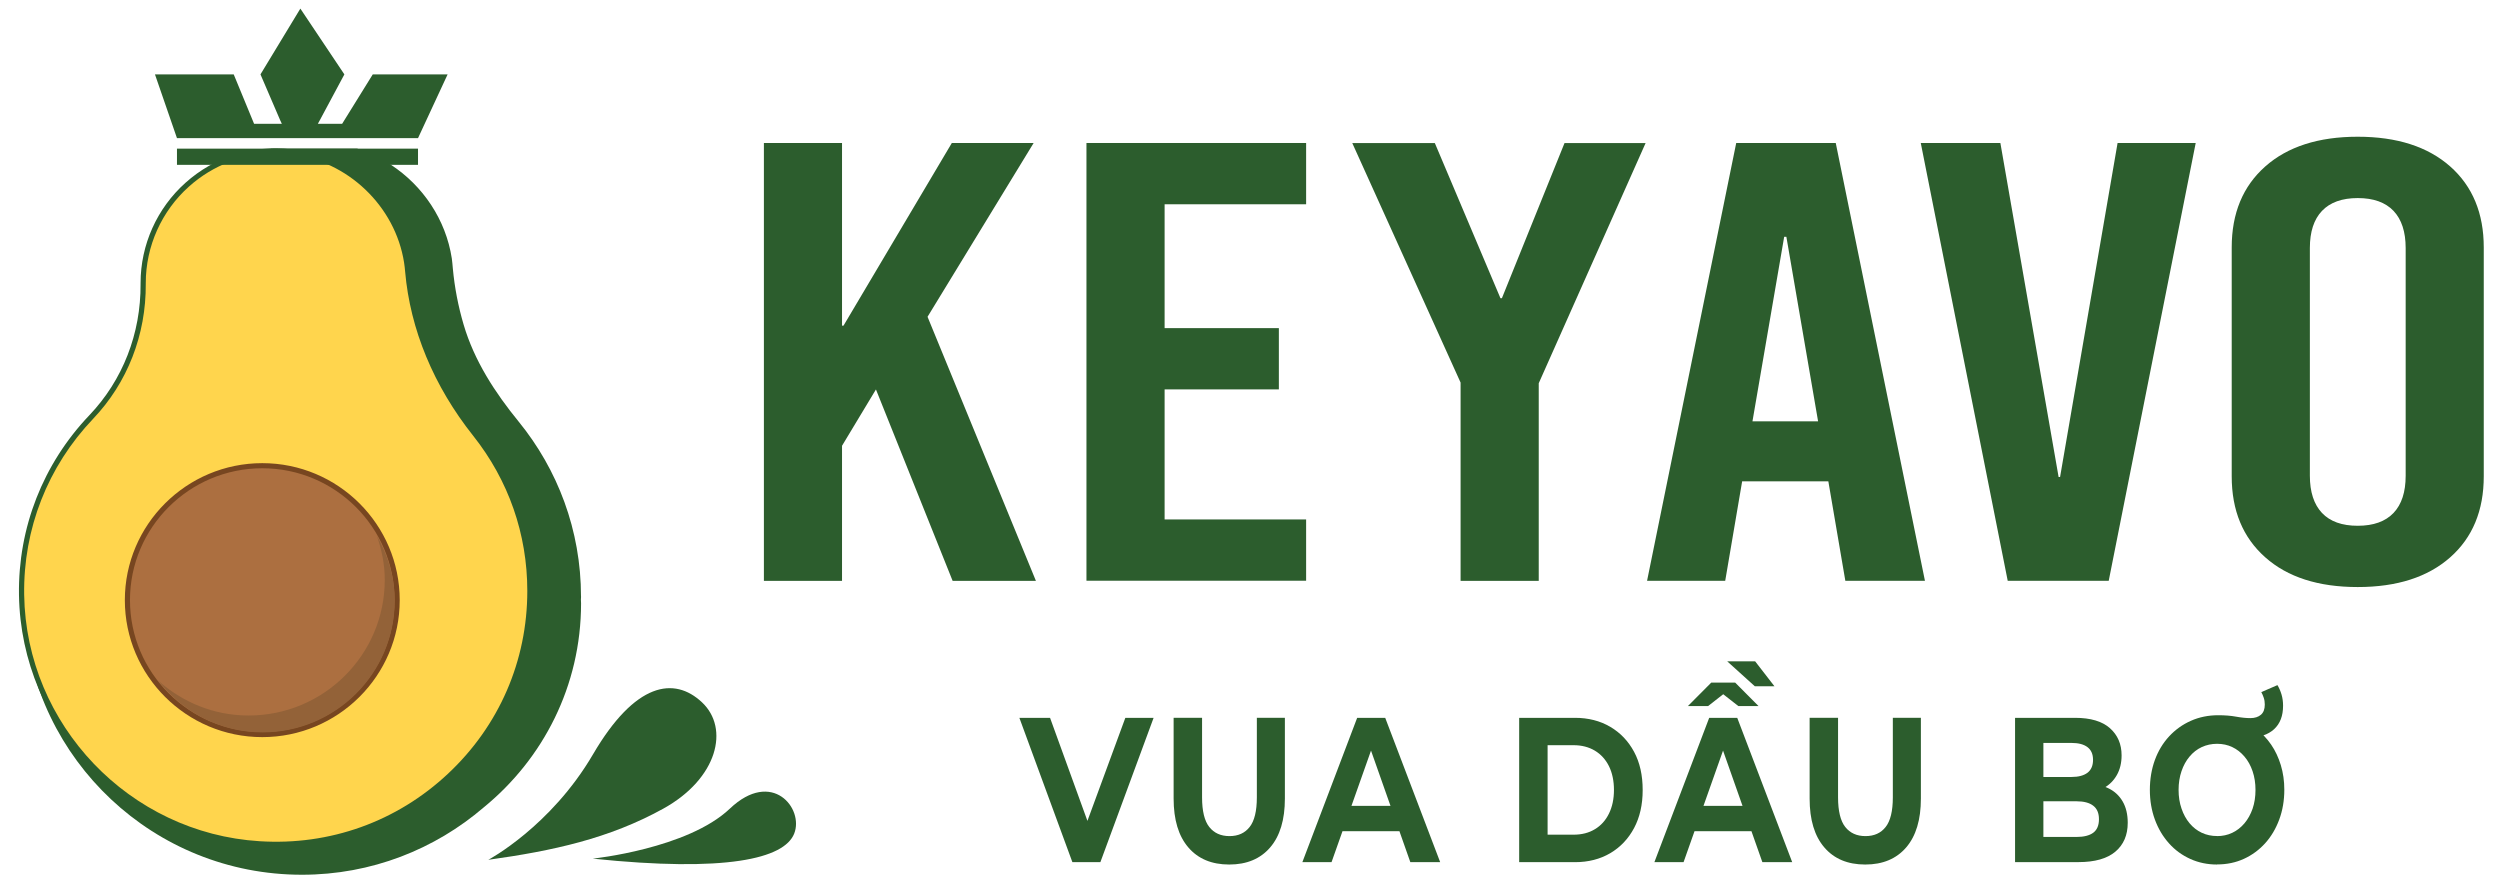 <svg width="127" height="45" viewBox="0 0 127 45" fill="none" xmlns="http://www.w3.org/2000/svg">
<g id="Isolation_Mode" clip-path="url(#clip0_5491_11881)">
<path id="Vector" d="M24.807 43.678C24.807 43.678 27.974 41.995 30.121 38.326C32.267 34.657 34.251 34.353 35.661 35.678C37.071 37.002 36.458 39.55 33.698 41.078C30.938 42.605 28.077 43.222 24.807 43.678Z" fill="#2C5D2D"/>
<path id="Vector_2" d="M30.123 43.617C30.123 43.617 34.927 43.118 37.074 41.081C39.221 39.043 40.854 41.072 40.344 42.35C39.834 43.629 36.87 44.322 30.123 43.62V43.617Z" fill="#2C5D2D"/>
<g id="Group">
<g id="Group_2">
<path id="Vector_3" d="M29.515 30.303C29.515 26.933 28.326 23.846 26.348 21.418C25.144 19.942 24.092 18.323 23.554 16.497C23.278 15.562 23.092 14.602 23.003 13.628C22.992 13.461 22.972 13.295 22.952 13.129C22.648 11.151 21.478 9.431 19.859 8.371C19.326 8.015 18.753 7.735 18.136 7.548H13.791C13.676 7.58 13.57 7.62 13.467 7.663C13.447 7.674 13.424 7.674 13.404 7.694C12.934 7.872 12.495 8.101 12.077 8.371C10.165 9.632 8.91 11.787 8.91 14.244V14.287C8.921 15.602 8.686 16.889 8.225 18.087C4.006 20.845 1.157 25.084 1.157 30.303C1.157 30.344 1.162 30.384 1.162 30.424C1.154 30.533 1.125 30.642 1.119 30.751C1.116 30.785 1.148 30.968 1.205 31.247C1.695 38.61 7.826 44.437 15.339 44.437C18.873 44.437 22.095 43.142 24.577 41.012C27.589 38.55 29.518 34.846 29.518 30.647C29.518 30.584 29.512 30.524 29.51 30.461C29.51 30.41 29.518 30.358 29.518 30.303H29.515Z" fill="#2C5D2D"/>
<g id="Group_3">
<path id="Vector_4" d="M20.716 13.791C20.701 13.636 20.684 13.479 20.658 13.321C20.2 10.371 17.749 8.038 14.771 7.709C10.71 7.262 7.273 10.42 7.273 14.379C7.273 14.393 7.273 14.407 7.273 14.424C7.29 16.947 6.376 19.357 4.633 21.186C2.4 23.531 1.045 26.718 1.096 30.223C1.196 36.876 6.516 42.451 13.177 42.866C20.684 43.334 26.918 37.403 26.918 30.023C26.918 27.013 25.881 24.25 24.141 22.06C22.249 19.678 20.977 16.818 20.713 13.791H20.716Z" fill="#FFD54D"/>
<path id="Vector_5" d="M14.017 43.021C13.736 43.021 13.453 43.013 13.169 42.995C6.43 42.577 1.068 36.965 0.964 30.223C0.913 26.809 2.183 23.568 4.539 21.094C6.235 19.314 7.158 16.947 7.141 14.424V14.379C7.141 12.435 7.975 10.578 9.426 9.282C10.899 7.967 12.802 7.359 14.783 7.583C17.798 7.912 20.32 10.32 20.785 13.304C20.81 13.464 20.828 13.625 20.842 13.782C21.091 16.66 22.267 19.495 24.241 21.98C26.076 24.29 27.047 27.07 27.047 30.023C27.047 33.648 25.586 37.013 22.934 39.498C20.489 41.789 17.348 43.021 14.014 43.021H14.017ZM13.997 7.798C12.369 7.798 10.83 8.379 9.603 9.474C8.207 10.721 7.405 12.51 7.405 14.379V14.424C7.422 17.013 6.473 19.446 4.731 21.275C2.42 23.7 1.177 26.875 1.228 30.22C1.328 36.827 6.582 42.325 13.186 42.734C16.755 42.961 20.16 41.74 22.757 39.306C25.356 36.873 26.787 33.574 26.787 30.02C26.787 27.128 25.835 24.402 24.038 22.137C22.031 19.612 20.836 16.729 20.581 13.8C20.57 13.645 20.55 13.493 20.527 13.338C20.079 10.469 17.655 8.156 14.754 7.838C14.499 7.809 14.244 7.795 13.992 7.795L13.997 7.798Z" fill="#2C5D2D"/>
</g>
<g id="Group_4">
<path id="Vector_6" d="M13.324 37.314C17.107 37.314 20.174 34.258 20.174 30.487C20.174 26.716 17.107 23.66 13.324 23.66C9.541 23.66 6.474 26.716 6.474 30.487C6.474 34.258 9.541 37.314 13.324 37.314Z" fill="#AC6F40"/>
<path id="Vector_7" d="M13.324 37.446C9.475 37.446 6.342 34.325 6.342 30.487C6.342 26.649 9.475 23.528 13.324 23.528C17.173 23.528 20.306 26.649 20.306 30.487C20.306 34.325 17.173 37.446 13.324 37.446ZM13.324 23.788C9.618 23.788 6.603 26.792 6.603 30.487C6.603 34.182 9.618 37.185 13.324 37.185C17.03 37.185 20.043 34.182 20.043 30.487C20.043 26.792 17.027 23.788 13.324 23.788Z" fill="#774620"/>
</g>
<path id="Vector_8" d="M19.142 27.211C19.386 27.916 19.546 28.664 19.546 29.452C19.546 33.261 16.448 36.348 12.627 36.348C10.861 36.348 9.268 35.669 8.044 34.583C9.271 36.168 11.174 37.205 13.338 37.205C17.044 37.205 20.051 34.21 20.051 30.516C20.051 29.306 19.704 28.188 19.139 27.208L19.142 27.211Z" fill="#936238"/>
</g>
<g id="Group_5">
<path id="Vector_9" d="M21.235 7.551H8.99V8.374H21.235V7.551Z" fill="#2C5D2D"/>
<path id="Vector_10" d="M22.739 3.779L21.235 7.018H8.99L7.872 3.779H11.873L12.908 6.29H14.318L14.235 6.112L13.232 3.779L15.258 0.437L17.494 3.779L16.25 6.101L16.147 6.29H17.38L18.936 3.779H22.739Z" fill="#2C5D2D"/>
</g>
</g>
<g id="Group_6">
<g id="Group_7">
<path id="Vector_11" d="M54.476 43.795L51.784 36.466H53.343L55.697 42.958H54.779L57.167 36.466H58.603L55.9 43.795H54.476Z" fill="#2C5D2D"/>
<path id="Vector_12" d="M62.443 43.918C61.558 43.918 60.864 43.629 60.368 43.05C59.87 42.471 59.62 41.645 59.62 40.568V36.463H61.065V40.505C61.065 41.201 61.188 41.706 61.432 42.012C61.675 42.319 62.016 42.474 62.458 42.474C62.899 42.474 63.237 42.322 63.481 42.012C63.725 41.706 63.848 41.201 63.848 40.505V36.463H65.272V40.568C65.272 41.642 65.023 42.471 64.524 43.05C64.026 43.629 63.332 43.918 62.446 43.918H62.443Z" fill="#2C5D2D"/>
<path id="Vector_13" d="M66.161 43.795L68.944 36.466H70.369L73.16 43.795H71.644L69.363 37.323H69.933L67.643 43.795H66.164H66.161ZM67.551 42.224L67.935 40.937H71.146L71.538 42.224H67.554H67.551Z" fill="#2C5D2D"/>
<path id="Vector_14" d="M77.174 43.795V36.466H80.009C80.685 36.466 81.284 36.618 81.8 36.922C82.316 37.225 82.72 37.65 83.012 38.194C83.305 38.739 83.448 39.384 83.448 40.132C83.448 40.88 83.302 41.516 83.012 42.064C82.72 42.611 82.316 43.038 81.8 43.342C81.284 43.646 80.685 43.798 80.009 43.798H77.174V43.795ZM78.618 42.402H79.937C80.353 42.402 80.714 42.31 81.02 42.124C81.327 41.941 81.565 41.677 81.734 41.333C81.903 40.992 81.989 40.588 81.989 40.129C81.989 39.67 81.903 39.258 81.734 38.919C81.565 38.581 81.327 38.318 81.02 38.134C80.714 37.951 80.353 37.856 79.937 37.856H78.618V42.402Z" fill="#2C5D2D"/>
<path id="Vector_15" d="M84.044 43.795L86.827 36.466H88.252L91.043 43.795H89.527L87.246 37.323H87.816L85.526 43.795H84.047H84.044ZM85.434 42.224L85.818 40.937H89.028L89.421 42.224H85.437H85.434ZM85.746 35.867L86.933 34.675H88.146L89.332 35.867H88.306L87.102 34.924H87.977L86.773 35.867H85.746ZM89.143 34.861L87.741 33.594H89.16L90.141 34.861H89.143Z" fill="#2C5D2D"/>
<path id="Vector_16" d="M94.752 43.918C93.866 43.918 93.173 43.629 92.677 43.05C92.178 42.471 91.929 41.645 91.929 40.568V36.463H93.373V40.505C93.373 41.201 93.497 41.706 93.74 42.012C93.984 42.319 94.325 42.474 94.766 42.474C95.208 42.474 95.546 42.322 95.79 42.012C96.033 41.706 96.156 41.201 96.156 40.505V36.463H97.581V40.568C97.581 41.642 97.332 42.471 96.833 43.05C96.334 43.629 95.641 43.918 94.755 43.918H94.752Z" fill="#2C5D2D"/>
<path id="Vector_17" d="M102.365 43.795V36.466H105.415C106.2 36.466 106.788 36.641 107.183 36.99C107.579 37.34 107.777 37.802 107.777 38.372C107.777 38.756 107.696 39.089 107.536 39.372C107.375 39.656 107.155 39.874 106.877 40.029C106.599 40.184 106.278 40.258 105.914 40.258L106.083 39.828C106.475 39.828 106.822 39.903 107.126 40.054C107.43 40.204 107.665 40.427 107.834 40.719C108.003 41.012 108.089 41.373 108.089 41.797C108.089 42.425 107.877 42.915 107.456 43.268C107.034 43.62 106.412 43.795 105.593 43.795H102.365ZM103.801 42.517H105.487C105.859 42.517 106.146 42.445 106.338 42.302C106.53 42.158 106.627 41.929 106.627 41.617C106.627 41.304 106.53 41.081 106.338 40.932C106.146 40.78 105.859 40.705 105.487 40.705H103.695V39.47H105.237C105.587 39.47 105.856 39.398 106.046 39.255C106.232 39.111 106.326 38.894 106.326 38.601C106.326 38.309 106.232 38.1 106.046 37.956C105.859 37.813 105.59 37.741 105.237 37.741H103.804V42.517H103.801Z" fill="#2C5D2D"/>
<path id="Vector_18" d="M112.627 43.918C112.139 43.918 111.686 43.824 111.268 43.635C110.85 43.445 110.486 43.182 110.182 42.838C109.875 42.497 109.637 42.093 109.468 41.634C109.299 41.172 109.213 40.671 109.213 40.126C109.213 39.582 109.299 39.069 109.468 38.607C109.637 38.146 109.878 37.747 110.19 37.409C110.503 37.071 110.87 36.807 111.294 36.618C111.718 36.429 112.182 36.334 112.69 36.334C113.022 36.334 113.323 36.357 113.59 36.406C113.856 36.455 114.1 36.48 114.321 36.48C114.541 36.48 114.725 36.423 114.857 36.308C114.988 36.194 115.051 36.022 115.051 35.79C115.051 35.663 115.034 35.549 114.997 35.443C114.963 35.337 114.92 35.245 114.874 35.159L115.694 34.804C115.782 34.95 115.851 35.11 115.903 35.285C115.954 35.46 115.98 35.649 115.98 35.85C115.98 36.366 115.828 36.764 115.522 37.045C115.215 37.323 114.793 37.464 114.26 37.464C114.034 37.464 113.81 37.446 113.593 37.412C113.372 37.377 113.157 37.346 112.95 37.317L114.653 37.065C114.925 37.269 115.166 37.524 115.375 37.828C115.585 38.134 115.748 38.484 115.865 38.868C115.983 39.255 116.043 39.673 116.043 40.12C116.043 40.665 115.957 41.17 115.785 41.634C115.613 42.098 115.375 42.499 115.069 42.838C114.762 43.176 114.404 43.44 113.991 43.629C113.578 43.818 113.125 43.913 112.632 43.913L112.627 43.918ZM112.627 42.474C112.905 42.474 113.163 42.419 113.398 42.307C113.633 42.196 113.839 42.035 114.017 41.826C114.194 41.617 114.332 41.367 114.432 41.081C114.53 40.794 114.579 40.476 114.579 40.129C114.579 39.782 114.53 39.47 114.432 39.18C114.335 38.891 114.197 38.642 114.017 38.432C113.839 38.223 113.633 38.062 113.398 37.951C113.163 37.839 112.905 37.785 112.627 37.785C112.349 37.785 112.088 37.842 111.85 37.951C111.612 38.062 111.406 38.223 111.231 38.432C111.053 38.642 110.918 38.891 110.821 39.175C110.723 39.461 110.672 39.779 110.672 40.126C110.672 40.473 110.721 40.785 110.821 41.075C110.918 41.364 111.056 41.614 111.231 41.823C111.406 42.032 111.612 42.193 111.85 42.305C112.088 42.416 112.346 42.471 112.627 42.471V42.474Z" fill="#2C5D2D"/>
</g>
<path id="Vector_19" d="M47.121 16.098L52.624 29.507H48.393L44.498 19.784L42.775 22.645V29.507H38.806V7.264H42.775V16.543H42.85L48.353 7.264H52.509L47.118 16.095L47.121 16.098Z" fill="#2C5D2D"/>
<path id="Vector_20" d="M66.351 10.377H59.162V16.669H64.966V19.781H59.162V26.388H66.351V29.501H55.192V7.264H66.351V10.377Z" fill="#2C5D2D"/>
<path id="Vector_21" d="M78.168 19.466V29.507H74.198V19.435L68.695 7.267H72.889L76.222 15.147H76.297L79.478 7.267H83.597L78.168 19.469V19.466Z" fill="#2C5D2D"/>
<path id="Vector_22" d="M97.787 29.504H93.743L92.88 24.453H88.501L87.641 29.504H83.671L88.2 7.264H93.256L97.787 29.504ZM90.636 12.031L89.025 21.404H92.359L90.748 12.031H90.636Z" fill="#2C5D2D"/>
<path id="Vector_23" d="M107.123 29.504H101.992L97.575 7.264H101.619L104.577 24.23H104.652L107.573 7.264H111.542L107.123 29.504Z" fill="#2C5D2D"/>
<path id="Vector_24" d="M124.472 8.457C125.607 9.463 126.175 10.836 126.175 12.57V24.198C126.175 25.935 125.607 27.308 124.472 28.311C123.334 29.317 121.769 29.822 119.771 29.822C117.774 29.822 116.209 29.32 115.074 28.311C113.939 27.305 113.371 25.935 113.371 24.198V12.57C113.371 10.833 113.939 9.463 115.074 8.457C116.209 7.451 117.777 6.946 119.771 6.946C121.766 6.946 123.334 7.451 124.472 8.457ZM117.957 10.713C117.544 11.148 117.341 11.776 117.341 12.601V24.167C117.341 24.992 117.547 25.623 117.957 26.058C118.37 26.494 118.975 26.709 119.774 26.709C120.574 26.709 121.179 26.491 121.592 26.058C122.004 25.623 122.208 24.995 122.208 24.167V12.601C122.208 11.776 122.001 11.145 121.592 10.713C121.179 10.28 120.574 10.062 119.774 10.062C118.975 10.062 118.37 10.28 117.957 10.713Z" fill="#2C5D2D"/>
</g>
</g>
<defs>
<clipPath id="clip0_5491_11881">
<rect width="125.213" height="44" fill="white" transform="translate(0.965 0.437)"/>
</clipPath>
</defs>
</svg>
